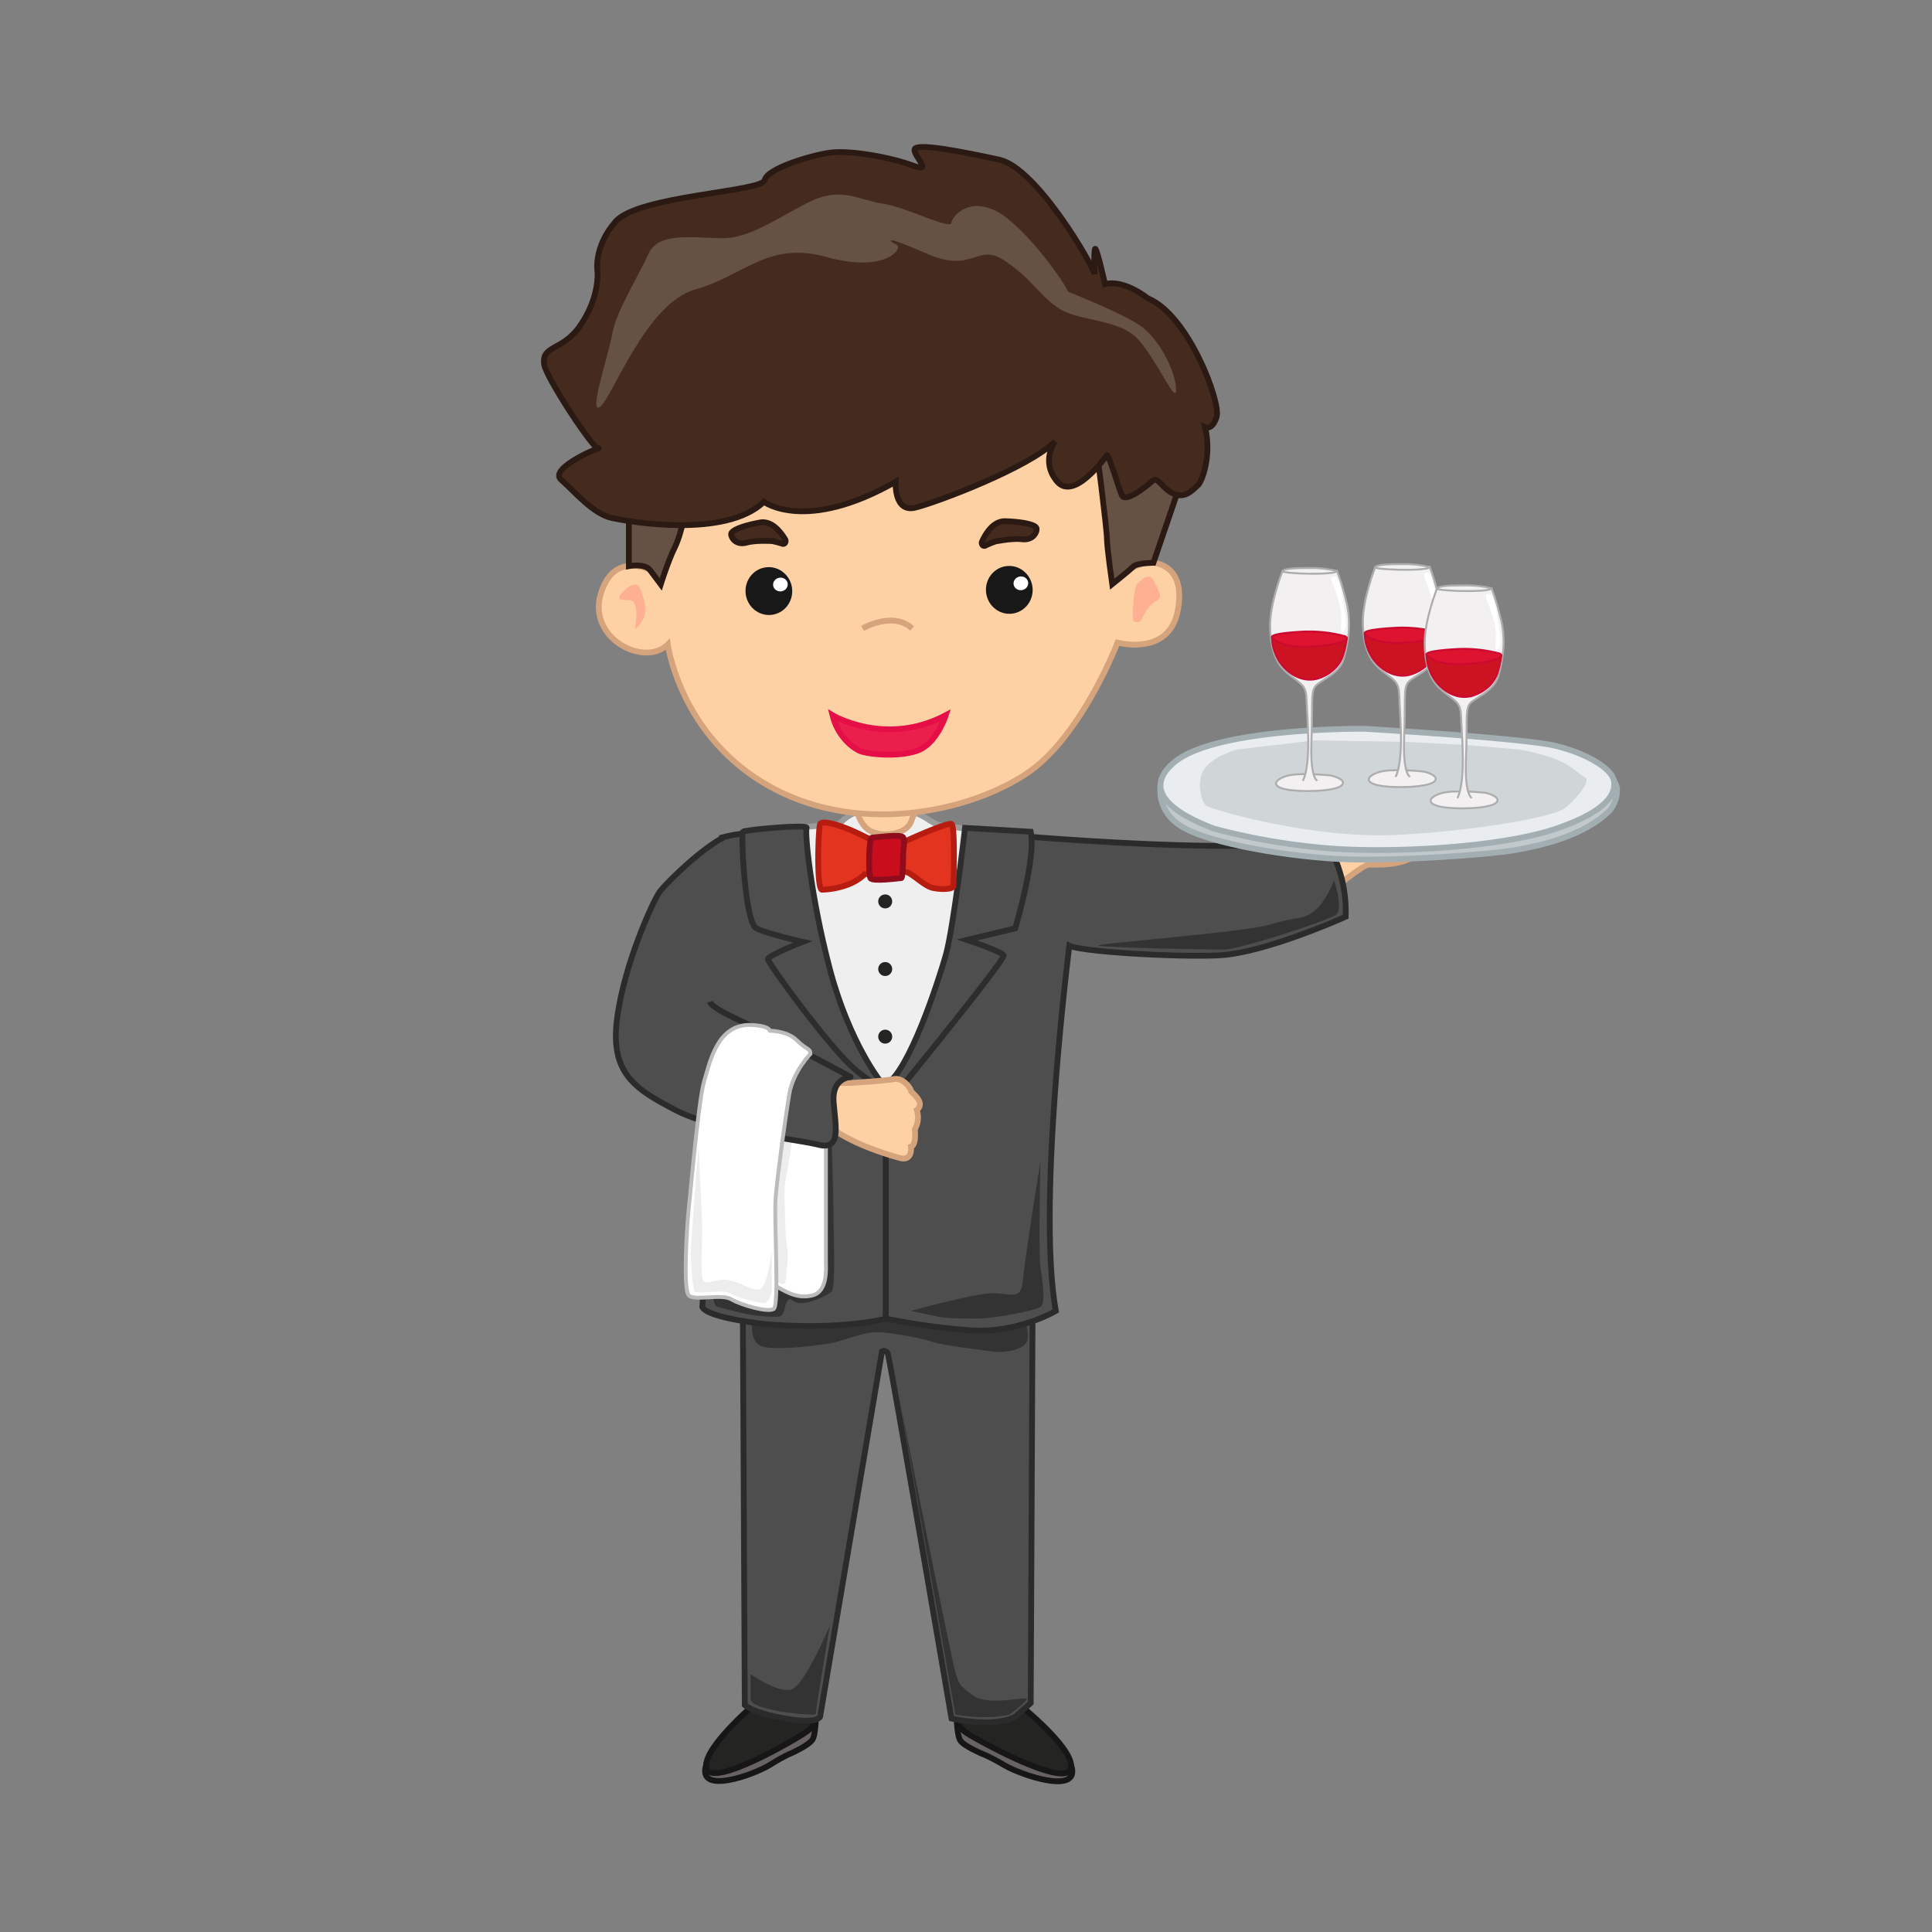 <svg xmlns="http://www.w3.org/2000/svg" viewBox="0 0 1000 1000"><rect x="0" y="0" width="1000" height="1000" fill="#808080" stroke="none"/><defs><style>.cls-1{fill:#696262;}.cls-1,.cls-2{stroke:#161616;}.cls-1,.cls-10,.cls-11,.cls-14,.cls-15,.cls-16,.cls-17,.cls-18,.cls-2,.cls-23,.cls-24,.cls-25,.cls-3,.cls-5,.cls-6,.cls-8,.cls-9{stroke-miterlimit:10;}.cls-1,.cls-10,.cls-11,.cls-14,.cls-15,.cls-16,.cls-17,.cls-18,.cls-2,.cls-3,.cls-5,.cls-8,.cls-9{stroke-width:3px;}.cls-13,.cls-2{fill:#242422;}.cls-3,.cls-8{fill:#4e4e4e;}.cls-3{stroke:#2b2b2b;}.cls-4{fill:#333;}.cls-5{fill:#efefef;stroke:#9b9b9b;}.cls-21,.cls-6{fill:#fff;}.cls-6{stroke:#bcbcbc;stroke-width:2px;}.cls-7{fill:#ededed;}.cls-8{stroke:#2d2d2d;}.cls-9{fill:#fed1a5;stroke:#d6a47c;}.cls-10{fill:#c1c9cd;}.cls-10,.cls-11{stroke:#a3aeb2;}.cls-11{fill:#e9edf0;}.cls-12{fill:#d0d5d8;}.cls-14{fill:#e2341f;stroke:#b71c11;}.cls-15{fill:#ca0d1d;stroke:#8e0c1b;}.cls-16{fill:#ea1f4b;stroke:#e50e47;}.cls-17,.cls-19{fill:#655244;}.cls-17,.cls-18{stroke:#2b1a13;}.cls-18{fill:#452b1e;}.cls-20{fill:#191818;}.cls-22{fill:#ffb092;}.cls-23{fill:#f2f0f1;stroke:#adadad;}.cls-24{fill:#cc1321;}.cls-24,.cls-25{stroke:#cc0a30;}.cls-25{fill:#de1330;}</style></defs><title>waiter</title><g id="Layer_2" data-name="Layer 2"><path class="cls-1" d="M495.12,885.89s-.12,12.14,2,15.1,11.47,6.88,11.47,6.88,3.13,1,11.46,5.91,39.63,15.74,34.41,0-37.53-24.6-37.53-24.6Z"/><path class="cls-1" d="M422.39,885.16s.11,12.34-1.89,15.34-11,7-11,7-3,1-11,6-38,16-33,0,36-25,36-25Z"/><path class="cls-2" d="M393.5,879.5s-29,24-28,35,37-9,47-15,10-6,10-24S393.5,879.5,393.5,879.5Z"/><path class="cls-2" d="M525.22,880.32s30.23,23.62,29.19,34.44-38.57-8.86-49-14.76S495,894.1,495,876.39,525.22,880.32,525.22,880.32Z"/><path class="cls-3" d="M384.5,680.5l1,202s4,4,21,7,18-1,18-1l32-189a2.19,2.19,0,0,1,3,1c1,2,33,189,33,189s22,5,33-1l8-7,1-212-143,3Z"/><path class="cls-4" d="M389.5,682.5s-2,11,4,14,28,0,35-1,18-6,25-6,23,3,29,5,24,4,31,5,16-1,18-5-2-14-2-14Z"/><path class="cls-4" d="M465.5,723.5l29,164s15,3,28,0c0,0,8-6,9-8s-20,4-28-2-7-6-9-12S465.5,723.5,465.5,723.5Z"/><path class="cls-4" d="M429.5,841.5s-7.48,44.3-7.24,45.65-33.76-1.65-33.76-7.65v-13s14,10,21,8S429.5,841.5,429.5,841.5Z"/><path class="cls-5" d="M506.5,430.5c-.36-2-18-2-22-4s-7-5-12-6-27-7-38,6c0,0-25,2-30,3s24,112,34,122,23,22,37,13S508.5,441.5,506.5,430.5Z"/><path class="cls-3" d="M458.5,570.5v112s-21,6-61,3c0,0-31-3-34-9l9-124-11-18-9-41,19-53,2-7s18-5,28-1c0,0,17,49,21,67s16,40,16,40Z"/><path class="cls-4" d="M430.5,590.5s1,36,1,43,1,33-1,35-11,6-16,6-5-4-7-1-1,8-5,8a70.84,70.84,0,0,1-14-1c-5-1-5-1-9-2l-8-2c-4-1-2-17-2-20s43-46,43-46l14-24Z"/><path class="cls-6" d="M427.5,591.5v62c0,3,1,15-7,17s-14-2-21-6-15-58-15-58l18-27Z"/><path class="cls-7" d="M410.5,587.5s-3,19-4,24,0,17,0,24,2,13,1,19,0,11-3,10-5.94-5-7-6,1-39,1-42,2-21,3-23,2-9,2-9Z"/><path class="cls-8" d="M457.5,561.5c-1,0-18-22-28-60s-13-71-12-73-32,1-33,2,1,47,7,50,24,7,24,7-18,7-18,9,32,46,45,57S457.5,561.5,457.5,561.5Z"/><path class="cls-9" d="M688.5,461.5s17-14,20-14,19,1,25-6,8-12,8-12l-44-9-15,15Z"/><path class="cls-3" d="M684.5,432.5a69.75,69.75,0,0,1,12,42s-42,19-66,20-71-2-77-5c0,0-17,133-7,189,0,0-20,12-45,10a346.92,346.92,0,0,1-43-6v-112s26-32,32-50,21-85,21-85l14-3S664.5,444.5,684.5,432.5Z"/><path class="cls-8" d="M499.5,428.5s-6,52-10,66-19,60-31,67,9,0,9,0,53-65,52-67-19-8-19-8l25-6s11-37,8-50Z"/><path class="cls-9" d="M439.86,560.55s17.64-1,22.64-2,9,5,9,6,8,6,3,10a12.07,12.07,0,0,1-1,10s1,8-2,9c0,0,1,7-5,6,0,0-28-7-40-19s0-20,0-20Z"/><path class="cls-3" d="M374.5,433.5c-12,6-30,24-33,28s-18,36-22,65,9,37,30,48,62,15,74,18,9-9,8-22c-.89-11.61,7-12.85,8.68-13a.09.09,0,0,0,0-.17c-3-1.59-28.43-15.2-39.72-20.85-12-6-32-14-33-18"/><path class="cls-6" d="M419.5,545.5s-9,9-11,21-6,41-7,53,2,56-1,58-17-2-22-5-19,1-22-2-1-36,0-45,5-56,8-66,6.74-28.93,23.37-29c0,0,9.63,0,10.63,3,0,0,9,0,14,5S419.5,542.5,419.5,545.5Z"/><path class="cls-7" d="M361.5,593.5s-4,51-4,55,1,19,2,20,10,0,14,0,6,2,9,3,11,3,13,3,4-4,4-7v-21s-2,21-7,21-9-4-16-5-12,4-13-1,0-20,0-25S361.5,593.5,361.5,593.5Z"/><path class="cls-10" d="M601.3,403.47s-4.77,14.3,9.54,23.84,59.6,16.69,86.62,17.48,73.1-2.38,86.61-4.77,35.76-7.15,49.27-20.66c0,0,8.74-11.12-.79-18.28s-127.15-6.35-127.15-6.35Z"/><path class="cls-11" d="M628.32,428.9a337,337,0,0,0,61.19,10.33c33.37,2.38,88.2-.8,116-10.33s31-18.92,29.8-25-13.91-14-30.6-17.95-98.53-8.74-98.53-8.74-77.08-.8-98.54,17.48S620.37,425.72,628.32,428.9Z"/><path class="cls-12" d="M639.84,388c-.76.38-12.64,3.8-16.68,10.33-4.4,7.12-.88,17.44,1.19,18.68,4,2.38,55.62,17.48,99.33,15.1s80.26-9.54,85.82-13.51,14.7-14.7,10.73-16.29c-1.81-.73-6.33-5.66-13.51-8.74-8.58-3.69-19.87-5.57-19.87-5.57L759,385.59,727.25,384l-46.88-.79Z"/><circle class="cls-13" cx="458.18" cy="466.57" r="3.62"/><circle class="cls-13" cx="458.18" cy="501.57" r="3.62"/><circle class="cls-13" cx="458.18" cy="536.57" r="3.62"/><path class="cls-4" d="M690.5,455.5s5,15,1,18-50,18-58,18-61-1-65-2,77-7,89-11,18-2,24-8S690.5,455.5,690.5,455.5Z"/><path class="cls-9" d="M441.5,412.5s2,13,8,17,19,3,22-4a107.09,107.09,0,0,0,5-16Z"/><path class="cls-14" d="M459.5,437.5c-1,0-1,1-13-5s-21-8-22-6-2,34,1,34,15-1,22-8c0,0,19-2,22-1s9,7,13,8,11,1,11-1,1-31-1-32-22,8-24,9A29.2,29.2,0,0,1,459.5,437.5Z"/><path class="cls-15" d="M467.5,440.5s0,14-1,14-15,2-16,0-1-21,1-21,15-2,16,0S467.5,440.5,467.5,440.5Z"/><path class="cls-9" d="M345.66,333.52s6.42,48.57,54.07,74.23,105.39,11,132.88-8.24,45.82-66.9,45.82-66.9,26.58,7.33,31.16-16.5-11.91-25.66-16.5-24.74a33.9,33.9,0,0,0-9.16,3.66l8.25-48.57-26.58-50.4-77,12.83-142,16.5L336.5,295S317.25,285,310.84,307.86,333.75,345.44,345.66,333.52Z"/><path class="cls-16" d="M430.89,370.18s27.49,16.5,58.65,0c0,0-4.58,14.66-14.66,18.33s-26.58,1.83-30.25,0S433.64,381.18,430.89,370.18Z"/><path class="cls-17" d="M325.5,263v30s8.25-1.54,11,2.12l5.5,7.34s3.85-12.29,7.33-19.25c4.58-9.16,8.24-33,8.24-33Z"/><path class="cls-17" d="M567.43,230.89s5.5,43.07,5.5,47.65,2.75,23.83,2.75,23.83,9.17-7.34,11-9.17S597,291.3,597,291.3L614.17,241S579.35,220.8,567.43,230.89Z"/><path class="cls-18" d="M566.56,142c-.75-4.56-30-55.14-49.31-59.34s-43.31-8.89-43.88-5.31,10.2,12.52-1,8.3-32.68-8.1-42.92-6.61-32.36,8.19-33.66,14.2-65.3,8-77.08,21.35-9.44,26.17-9.44,26.17,1.25,13.46-9.39,28.39c-9,12.6-19.67,9.42-18.2,19.55,1,6.83,26.08,44.91,28.16,43.45s-26.23,10.14-19.39,16.17S307,266,316.63,268.1c8.17,1.8,58.73,10.89,78.79-8.35,0,0,21.43,16.21,68.16-10.39,0,0-1,16.17,10.2,13.39s58.31-20.5,72.28-34.21c0,0-7.63,10.26,1.06,20.64s24.77-12.19,25.73-13.47,5.88,16.12,7.77,20.51,12.75-4.52,15.79-7.26,5,4.11,11.29,6.7,10.17-2.76,12.28-4.43,7.35-15.41,3.77-30.06c0,0,3.78,1.79,6-5.49s-14.52-52.71-35.69-61.3c0,0-12.1-9.92-22.12-7.3,0,0-4.72-21.48-5.28-17.9S566.56,142,566.56,142Z"/><path class="cls-19" d="M552.9,151c-3.59-7.65-24.55-36.08-38.36-42.26s-21.58,3.12-22.13,6.7-23.45-8.27-35.35-10-21.18-8.6-36.32-1.74-31.63,19.75-46.76,19.6-33.1-3.37-38.21,7.87-17,30.51-18.77,41.2-12.7,42.67-6.46,38.26,23.69-53.58,49.23-60.78,37.67-25.28,68.12-16.8,39.91-4.62,36.08-6.4-7.94-5.84,15.88,4.7,25.73-6,40.09,3.53,18.14,18.36,28.54,25,31,4.84,41,16.22,19.63,34.48,19.27,25.2-9-26.68-19.46-33.34S552.9,151,552.9,151Z"/><path class="cls-18" d="M510,282.43a1.22,1.22,0,0,1-1.67-.66,1.64,1.64,0,0,1-.09-1.33c1.89-4.23,5.86-10.85,12.14-10.66,9.19.3,15.83,1.78,16.13,3.76s-1.86,6.17-7.4,5.58-12.67,1-13.58,1.05A44.86,44.86,0,0,0,510,282.43Z"/><path class="cls-18" d="M405,281.48a1.21,1.21,0,0,0,1.53-.89,1.65,1.65,0,0,0-.08-1.33c-2.33-3.91-7-9.9-13-8.82-8.78,1.59-15,4-15,6s2.54,5.83,7.79,4.46,12.28-.82,13.16-.88A42.77,42.77,0,0,1,405,281.48Z"/><ellipse class="cls-20" cx="397.94" cy="305.97" rx="12.09" ry="12.39" transform="translate(-30.19 43.91) rotate(-6.09)"/><ellipse class="cls-21" cx="403.94" cy="302.55" rx="3.8" ry="3.56" transform="translate(-40.03 62.56) rotate(-8.44)"/><ellipse class="cls-20" cx="522.39" cy="305.36" rx="12.09" ry="12.39" transform="translate(-29.43 57.1) rotate(-6.09)"/><ellipse class="cls-21" cx="528.4" cy="301.93" rx="3.8" ry="3.56" transform="translate(-38.59 80.82) rotate(-8.44)"/><path class="cls-22" d="M329.17,325.28c-1,.85.91-7.34,0-10.08s0-4.59-4.59-4.59-5.49-.91-1.83-4.58,7.33-5.5,9.16,0S336.5,318.86,329.17,325.28Z"/><path class="cls-22" d="M586.68,321.61c-.92-1.83,0-17.41,1.83-19.24s6.42-7.34,9.17-.92,4.58,7.33,0,10.08-6.42,9.16-7.34,10.08S586.68,321.61,586.68,321.61Z"/><path class="cls-9" d="M446.47,325.28s15.58-9.17,25.66,0"/><path class="cls-4" d="M538.5,601.5s-1,47,0,54,3,19,0,21-25,6-32,6-16.09,0-21-1-14-3-14-3,29-8,40-9,17,5,18-7S538.5,601.5,538.5,601.5Z"/></g><g id="Layer_3" data-name="Layer 3"><path class="cls-23" d="M688.63,401.37c-.44-.05-16.91-1.75-23.13.39s-7.19,5.25,0,6.8,24.68,1.17,28.57-1.75S690.18,401.57,688.63,401.37Z"/><path class="cls-23" d="M681.73,404.19c-.2-.39-3.7-1.94-2.92-20.79S678.23,358.13,681,355s12.44-6.22,14.57-14.18,4.09-17.69,1.36-29S692,295.55,692,295.55H663.85s-6.81,16.91-6.42,29.35,3.31,19.24,10.11,24.49,8.55,5.63,8.74,13.21,2.73,32.26-1.94,41.59"/><path class="cls-23" d="M692,295.55A56.56,56.56,0,0,0,678.42,294c-8,0-13.41.19-14.57,1.55S691.05,297.89,692,295.55Z"/><path class="cls-24" d="M659.38,329.56l-1,.2a24.09,24.09,0,0,0,4.66,13.8c4.86,6.41,12.44,9.71,19.24,7.58s11.08-6.81,12.63-11.28a51.06,51.06,0,0,0,2.14-9.52Z"/><path class="cls-25" d="M696.3,329.37A70.34,70.34,0,0,0,673.37,327c-13,.78-15,1.94-15,2.72s4.47,5.05,16.13,5.05S700.77,332.09,696.3,329.37Z"/><path class="cls-21" d="M691.44,298.66c-.51-.27-3.69-1.16-1.75,3.31s4.28,11.85,4.47,15.74-.38,9.52.2,9.72,2.52-.39,2.33-5.06S694,300,691.44,298.66Z"/><path class="cls-23" d="M736.63,399.32c-.44-.06-16.91-1.75-23.13.39s-7.19,5.24,0,6.8,24.68,1.17,28.57-1.75S738.18,399.51,736.63,399.32Z"/><path class="cls-23" d="M729.73,402.14c-.2-.39-3.7-1.95-2.92-20.8S726.23,356.08,729,353s12.44-6.22,14.57-14.19,4.09-17.68,1.36-29S740,293.5,740,293.5H711.85s-6.81,16.91-6.42,29.35,3.31,19.24,10.11,24.48,8.55,5.64,8.74,13.22,2.73,32.26-1.94,41.59"/><path class="cls-23" d="M740,293.5A56.56,56.56,0,0,0,726.42,292c-8,0-13.41.19-14.57,1.55S739.05,295.83,740,293.5Z"/><path class="cls-24" d="M707.38,327.51l-1,.19a24.07,24.07,0,0,0,4.66,13.8c4.86,6.42,12.44,9.72,19.24,7.58s11.08-6.8,12.63-11.27a51.06,51.06,0,0,0,2.14-9.52Z"/><path class="cls-25" d="M744.3,327.32A70.49,70.49,0,0,0,721.37,325c-13,.78-15,1.95-15,2.72s4.47,5.06,16.13,5.06S748.77,330,744.3,327.32Z"/><path class="cls-21" d="M739.44,296.61c-.51-.28-3.69-1.17-1.75,3.3s4.28,11.86,4.47,15.74-.38,9.53.2,9.72,2.52-.39,2.33-5.05S742,298,739.44,296.61Z"/><path class="cls-23" d="M768.63,410.32c-.44-.06-16.91-1.75-23.13.39s-7.19,5.24,0,6.8,24.68,1.17,28.57-1.75S770.18,410.51,768.63,410.32Z"/><path class="cls-23" d="M761.73,413.14c-.2-.39-3.7-1.95-2.92-20.8S758.23,367.08,761,364s12.44-6.22,14.57-14.19,4.09-17.68,1.36-29S772,304.5,772,304.5H743.85s-6.81,16.91-6.42,29.35,3.31,19.24,10.11,24.48,8.55,5.64,8.74,13.22,2.73,32.26-1.94,41.59"/><path class="cls-23" d="M772,304.5A56.56,56.56,0,0,0,758.42,303c-8,0-13.41.19-14.57,1.55S771.05,306.83,772,304.5Z"/><path class="cls-24" d="M739.38,338.51l-1,.19a24.07,24.07,0,0,0,4.66,13.8c4.86,6.42,12.44,9.72,19.24,7.58s11.08-6.8,12.63-11.27a51.06,51.06,0,0,0,2.14-9.52Z"/><path class="cls-25" d="M776.3,338.32A70.49,70.49,0,0,0,753.37,336c-13,.78-15,1.95-15,2.72s4.47,5.06,16.13,5.06S780.77,341,776.3,338.32Z"/><path class="cls-21" d="M771.44,307.61c-.51-.28-3.69-1.17-1.75,3.3s4.28,11.86,4.47,15.74-.38,9.53.2,9.72,2.52-.39,2.33-5.05S774,309,771.44,307.61Z"/></g></svg>